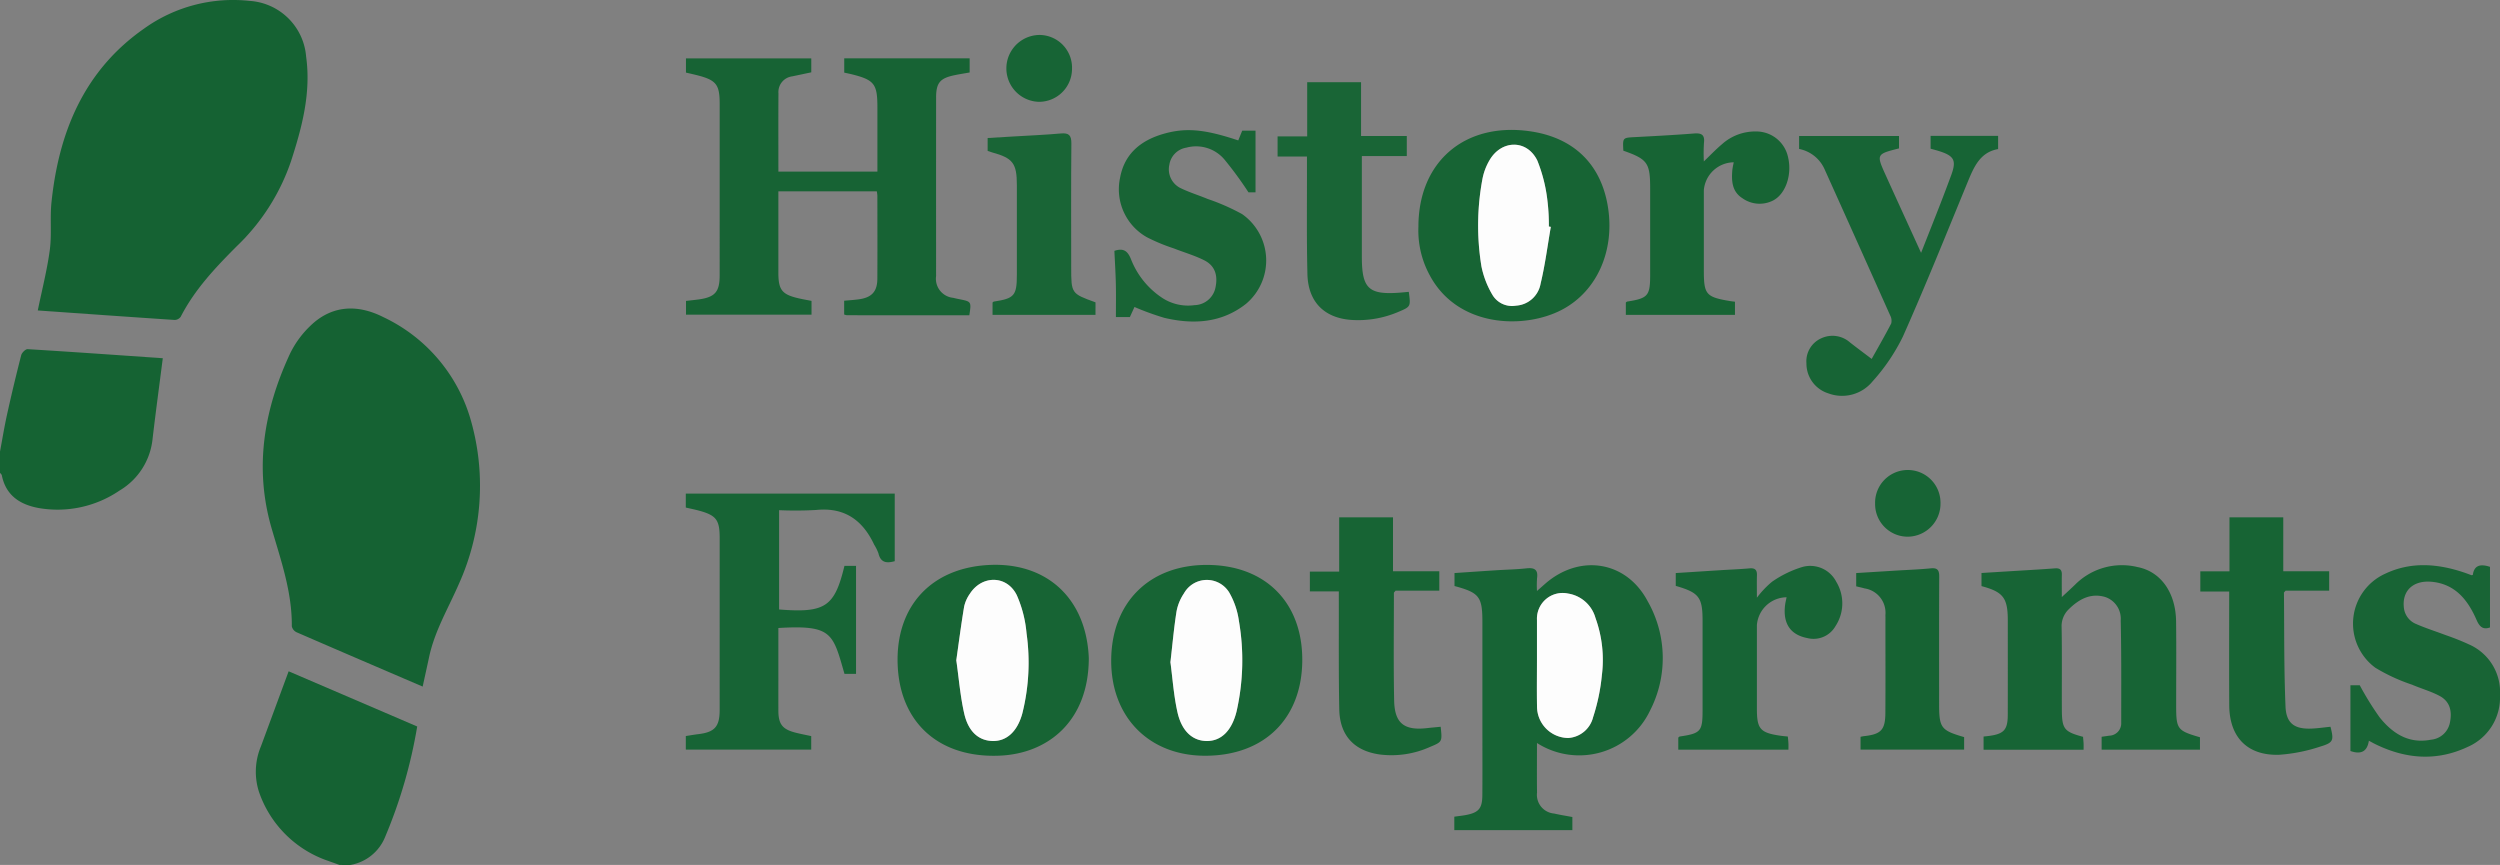 <svg xmlns="http://www.w3.org/2000/svg" viewBox="0 0 338.968 117.278">
  <rect x="0" y="0" width="338.968" height="117.278" fill="#808080" stroke="none"/>
  <defs>
    <style>
      .bac4733f-e2da-4902-ac7e-375e726ec243 {
        fill: #156333;
      }

      .ee1dab8a-1368-4722-8089-90ce0d7db091 {
        fill: #156233;
      }

      .b044c92f-fb35-4293-8e87-9afd4c9fc46a {
        fill: #176334;
      }

      .a91874d3-a582-4880-ad61-7807eb18bdae {
        fill: #176435;
      }

      .a38af001-ccfd-4627-8d3b-2c4f554c42da {
        fill: #176434;
      }

      .aa6bf3bf-17c7-4f7e-b842-95a0c6de91f0 {
        fill: #186435;
      }

      .a948a2cb-7187-4577-924b-c4366bba19a2 {
        fill: #196536;
      }

      .b763bd84-f773-40af-b4f4-e3bc637deca1 {
        fill: #166333;
      }

      .bf7d824e-2249-4bf4-b130-bb8aacb40dba {
        fill: #fdfdfd;
      }
    </style>
  </defs>
  <g id="fc3ce261-d343-4068-a9a4-f1eff9cca45d" data-name="Layer 2">
    <g id="e0d66031-b233-4cfd-8ecc-335c229816c1" data-name="Layer 1">
      <path class="bac4733f-e2da-4902-ac7e-375e726ec243" d="M0,61.23c.318-1.691.593-3.391.965-5.07q.89-4.016,1.911-8.002c.087-.337.589-.834.872-.816,6.165.376,12.327.815,18.325,1.231-.472,3.697-.961,7.317-1.388,10.945a9.222,9.222,0,0,1-4.475,6.993A14.922,14.922,0,0,1,5.261,68.885C2.729,68.426.801,67.19.247,64.449.222,64.322.085,64.219,0,64.105Z"/>
      <path class="ee1dab8a-1368-4722-8089-90ce0d7db091" d="M46.051,117.278c-.501-.179-1.004-.353-1.504-.537a15.019,15.019,0,0,1-9.424-9.348,8.907,8.907,0,0,1,.26-6.206c1.237-3.353,2.475-6.705,3.753-10.168l17.431,7.484a66.677,66.677,0,0,1-4.334,14.938,6.216,6.216,0,0,1-4.743,3.838Z"/>
      <path class="ee1dab8a-1368-4722-8089-90ce0d7db091" d="M57.308,93.091c-5.759-2.473-11.432-4.902-17.092-7.364a1.18,1.18,0,0,1-.651-.81c.048-4.63-1.473-8.929-2.738-13.283C34.437,63.406,35.795,55.549,39.319,47.96a13.175,13.175,0,0,1,2.719-3.74c2.74-2.687,6.18-3.124,9.943-1.22a22.143,22.143,0,0,1,11.927,14.23A32.325,32.325,0,0,1,62.259,79.082c-1.433,3.316-3.319,6.432-4.081,10.019C57.905,90.383,57.62,91.662,57.308,93.091Z"/>
      <path class="ee1dab8a-1368-4722-8089-90ce0d7db091" d="M5.123,42.093c.58-2.842,1.272-5.508,1.631-8.219.281-2.121.005-4.312.227-6.447.99-9.539,4.435-17.885,12.567-23.558A20.7,20.7,0,0,1,33.831.12,8.224,8.224,0,0,1,41.507,7.681c.681,4.927-.557,9.569-2.049,14.177A28.72,28.72,0,0,1,32.144,33.343c-2.912,2.913-5.735,5.89-7.642,9.604a1.034,1.034,0,0,1-.813.434C17.483,42.971,11.279,42.527,5.123,42.093Z"/>
      <path class="b044c92f-fb35-4293-8e87-9afd4c9fc46a" d="M131.428,42.745c-5.568,0-11.081.001-16.594-.004a1.704,1.704,0,0,1-.376-.098V40.775c.673-.063,1.344-.101,2.007-.194,1.733-.244,2.483-1.053,2.493-2.775.021-3.751.007-7.502.003-11.254a4.98,4.98,0,0,0-.076-.606h-13.349l0,4.769q0,3.113 0,6.225c.001,2.391.48,2.994,2.817,3.525.539.123,1.085.216,1.679.332v1.87H93.014V40.801c.564-.066,1.148-.123,1.728-.203,2.192-.304,2.829-1.02,2.834-3.215.007-3.033.002-6.066.002-9.099q0-7.123-0-14.247c-0-2.563-.474-3.17-2.992-3.82-.5-.129-1.005-.239-1.578-.374V7.921h16.991V9.806c-.84.178-1.725.371-2.612.552a2.139,2.139,0,0,0-1.838,2.305c-.026,3.508-.009,7.016-.009,10.603h13.425l0-7.149V14.561c0-3.197-.413-3.725-3.526-4.5-.304-.076-.613-.135-.971-.213V7.912H131.472V9.827c-.687.123-1.385.228-2.075.374-1.958.414-2.471,1.04-2.473,3.03q-.007,11.254-.002,22.507c0,.559-.005,1.117.001,1.676a2.6,2.6,0,0,0,2.324,2.968c.27.069.543.129.817.183C131.713,40.891,131.714,40.89,131.428,42.745Z"/>
      <path class="a91874d3-a582-4880-ad61-7807eb18bdae" d="M208.395,100.743c0,2.327-.023,4.52.007,6.712a2.548,2.548,0,0,0,2.325,2.851c.81.187,1.634.315,2.467.472v1.776H197.186v-1.821c.541-.077,1.053-.129,1.558-.224,1.74-.33,2.227-.881,2.243-2.669.025-2.794.007-5.589.007-8.383q0-7.545,0-15.09c0-3.466-.402-3.993-3.781-4.91V77.698c1.891-.127,3.786-.258,5.682-.379,1.355-.087,2.716-.109,4.063-.257,1.069-.117,1.613.146,1.447,1.329a14.134,14.134,0,0,0-.011,1.739c.482-.425.767-.674,1.05-.925,4.68-4.149,11.064-3.194,13.968,2.33a15.558,15.558,0,0,1,.307,14.824A10.629,10.629,0,0,1,208.395,100.743Zm-.002-11.31c0,2.113-.03,4.227.008,6.34a4.276,4.276,0,0,0,4.234,4.289,3.723,3.723,0,0,0,3.371-2.821,26.515,26.515,0,0,0,1.187-5.685,16.701,16.701,0,0,0-.866-7.77,4.604,4.604,0,0,0-3.728-3.311,3.486,3.486,0,0,0-4.205,3.575Q208.393,86.741,208.393,89.433Z"/>
      <path class="a91874d3-a582-4880-ad61-7807eb18bdae" d="M121.315,66.929V76.091c-1.04.282-1.898.264-2.211-1.072a6.511,6.511,0,0,0-.58-1.176c-1.57-3.337-4.035-5.094-7.883-4.696a49.705,49.705,0,0,1-5.006.028V82.636c6.265.501,7.521-.362,8.862-5.909h1.571V91.365h-1.568c-1.576-5.5-1.665-6.655-8.963-6.216v6.667c0,1.517-.005,3.034.001,4.55.008,1.814.544,2.512,2.3,2.965.693.179,1.398.31,2.154.476v1.83H92.988V99.796c.54-.082,1.109-.185,1.682-.253,2.231-.266,2.906-1.013,2.907-3.271q.005-11.676.001-23.351c-0-2.441-.469-3.056-2.839-3.693-.571-.154-1.153-.27-1.755-.409v-1.89Z"/>
      <path class="a91874d3-a582-4880-ad61-7807eb18bdae" d="M298.287,99.964V101.645H284.954V99.897c.347-.05.688-.093,1.028-.149a1.667,1.667,0,0,0,1.629-1.735c-.002-4.627.034-9.254-.069-13.879a3.103,3.103,0,0,0-2.106-3.189c-1.987-.584-3.581.316-4.951,1.673a3.175,3.175,0,0,0-.955,2.462c.065,3.711.011,7.424.031,11.136.014,2.632.311,2.995,2.873,3.688.023.277.057.583.072.889.013.268.003.536.003.86h-13.562V99.865c.287-.032.557-.056.824-.094,1.943-.275,2.452-.843,2.457-2.832.011-4.271.003-8.542.003-12.813,0-3.058-.607-3.863-3.566-4.658V77.69c1.433-.088,2.887-.177,4.34-.267,1.872-.116,3.746-.215,5.616-.362.686-.054.954.199.939.867-.02.9-.005,1.8-.005,3.029.776-.725,1.322-1.216,1.846-1.729a8.952,8.952,0,0,1,8.406-2.345c3.174.607,5.193,3.477,5.242,7.357.047,3.791.011,7.584.011,11.376C295.059,98.875,295.197,99.064,298.287,99.964Z"/>
      <path class="a38af001-ccfd-4627-8d3b-2c4f554c42da" d="M192.319,30.744c.001-8.902,6.385-14.244,15.218-12.932,5.765.856,9.427,4.349,10.427,9.945,1.079,6.037-1.336,11.685-6.18,14.236-5.079,2.674-14.116,2.453-17.922-4.657A12.674,12.674,0,0,1,192.319,30.744Zm17.95.019-.264-.051a27.269,27.269,0,0,0-.202-3.57,20.77,20.77,0,0,0-1.362-5.374c-1.407-2.88-4.857-2.831-6.479-.05a7.986,7.986,0,0,0-.939,2.429,34.273,34.273,0,0,0-.155,11.995,12.346,12.346,0,0,0,1.491,3.845,3.084,3.084,0,0,0,3.19,1.455,3.606,3.606,0,0,0,3.333-2.975C209.495,35.935,209.822,33.334,210.27,30.762Z"/>
      <path class="a38af001-ccfd-4627-8d3b-2c4f554c42da" d="M163.398,102.469c-7.606-.004-12.764-5.245-12.733-12.939.031-7.838,5.185-12.959,13.015-12.933,7.861.026,12.901,5.058,12.892,12.871C176.563,97.409,171.432,102.473,163.398,102.469Zm-4.704-12.684c.292,2.164.446,4.516.957,6.787.59,2.626,2.103,3.911,4.027,3.898,1.902-.013,3.323-1.376,3.977-3.978a31.326,31.326,0,0,0,.321-12.331,10.555,10.555,0,0,0-1.175-3.588,3.554,3.554,0,0,0-6.268-.125,6.528,6.528,0,0,0-1,2.399C159.174,85.078,158.978,87.334,158.694,89.785Z"/>
      <path class="a38af001-ccfd-4627-8d3b-2c4f554c42da" d="M147.628,89.231c-.014,8.514-5.497,12.967-12.138,13.228-8.119.319-13.426-4.416-13.773-12.217-.355-7.979,4.525-13.302,12.509-13.645C142.035,76.263,147.312,81.237,147.628,89.231Zm-17.967.294c.35,2.454.54,4.88,1.074,7.228.571,2.508,2.021,3.703,3.91,3.718,1.844.015,3.283-1.273,3.957-3.699a28.367,28.367,0,0,0,.582-10.904,16.199,16.199,0,0,0-1.309-5.141c-1.325-2.75-4.727-2.786-6.375-.222a4.861,4.861,0,0,0-.775,1.728C130.321,84.655,130.008,87.093,129.661,89.524Z"/>
      <path class="a91874d3-a582-4880-ad61-7807eb18bdae" d="M253.776,48.666c.721-1.29,1.723-3.025,2.647-4.801a1.519,1.519,0,0,0-.143-1.104q-4.407-9.866-8.848-19.718a4.792,4.792,0,0,0-3.497-2.849v-1.757h13.546v1.683c-3.088.784-3.095.787-1.773,3.703,1.539,3.396,3.092,6.786,4.766,10.459.939-2.383,1.782-4.505,2.61-6.632q.757-1.946,1.477-3.907c.728-1.981.413-2.603-1.626-3.249-.374-.119-.756-.216-1.171-.333V18.425H270.919v1.79c-2.391.402-3.257,2.351-4.095,4.388-2.893,7.028-5.725,14.084-8.814,21.026a26.154,26.154,0,0,1-4.124,6.092,5.331,5.331,0,0,1-5.998,1.61,4.226,4.226,0,0,1-2.958-4.066,3.41,3.41,0,0,1,1.998-3.391,3.589,3.589,0,0,1,3.918.565C251.758,47.154,252.69,47.842,253.776,48.666Z"/>
      <path class="aa6bf3bf-17c7-4f7e-b842-95a0c6de91f0" d="M167.892,19.039l.538-1.326h1.803v8.369h-.953a49.433,49.433,0,0,0-3.307-4.509,5.032,5.032,0,0,0-5.127-1.551A2.773,2.773,0,0,0,158.552,22.321a2.838,2.838,0,0,0,1.444,3.148c1.206.599,2.513.993,3.761,1.513a28.648,28.648,0,0,1,4.675,2.059,7.686,7.686,0,0,1,.499,12.165c-3.302,2.594-7.116,2.817-11.039,1.895a35.639,35.639,0,0,1-4.072-1.479l-.621,1.364h-1.896c0-1.499.027-2.997-.008-4.494-.035-1.505-.13-3.009-.198-4.481,1.207-.388,1.773-.027,2.233,1.089a11.103,11.103,0,0,0,4.094,5.182,6.385,6.385,0,0,0,4.536,1.092,2.967,2.967,0,0,0,2.83-2.326c.382-1.719-.06-3.033-1.53-3.767-1.31-.654-2.741-1.065-4.111-1.603a25.021,25.021,0,0,1-3.632-1.506,7.453,7.453,0,0,1-3.648-8.072c.599-3.279,2.836-5.069,5.876-5.948C160.815,17.265,163.387,17.538,167.892,19.039Z"/>
      <path class="aa6bf3bf-17c7-4f7e-b842-95a0c6de91f0" d="M318.689,101.826V92.914h1.265a40.069,40.069,0,0,0,2.696,4.353c1.746,2.176,3.936,3.617,6.955,3.028a2.874,2.874,0,0,0,2.571-2.314c.339-1.644-.049-2.9-1.395-3.62-1.183-.634-2.509-.996-3.75-1.53a24.611,24.611,0,0,1-4.952-2.285,7.427,7.427,0,0,1,1.285-12.739c3.509-1.681,7.128-1.394,10.725-.185.339.114.671.244,1.009.363.031.011.072-.009.183-.026.172-1.258.949-1.559,2.33-1.101V85.074c-.82.293-1.353.059-1.807-.988-1.153-2.655-2.833-4.859-6.009-5.195-2.554-.27-4.1,1.164-3.867,3.439a2.689,2.689,0,0,0,1.697,2.288c1.31.572,2.682,1.003,4.022,1.511A32.912,32.912,0,0,1,334.743,87.365a7.037,7.037,0,0,1,4.223,6.903,7.285,7.285,0,0,1-4.348,6.989c-4.269,2.015-8.509,1.656-12.669-.417-.212-.106-.418-.223-.76-.407C320.973,101.836,320.194,102.356,318.689,101.826Z"/>
      <path class="a948a2cb-7187-4577-924b-c4366bba19a2" d="M191.013,39.569c.278,2.042.265,2.011-1.498,2.755a13.828,13.828,0,0,1-5.837,1.075c-3.938-.109-6.312-2.306-6.408-6.236-.118-4.827-.05-9.659-.062-14.488-.001-.434-0-.867-0-1.448h-3.983V18.497H177.239V11.146h7.302v7.291h6.203v2.726H184.649V34.647c0,.08-0.0.16 0.0.24.01,4.262.939,5.118,5.204,4.789C190.242,39.645,190.629,39.604,191.013,39.569Z"/>
      <path class="a91874d3-a582-4880-ad61-7807eb18bdae" d="M227.211,79.44V77.699c2.036-.13,4.051-.261,6.066-.388,1.313-.082,2.63-.132,3.94-.248.741-.066,1.026.212,1.003.937-.028.872-.007,1.745-.007,3.043a12.633,12.633,0,0,1,2.048-2.162,14.635,14.635,0,0,1,4.114-2.005,3.961,3.961,0,0,1,4.601,2.012,5.626,5.626,0,0,1-.114,6.016,3.418,3.418,0,0,1-3.813,1.609c-2.298-.443-3.329-1.972-3.013-4.487.044-.349.133-.692.202-1.044a4.089,4.089,0,0,0-4.025,3.77q-0,5.686-0,11.372c0,2.713.445,3.225,3.158,3.627.315.047.634.07,1.036.114.027.297.064.601.08.907.014.272.003.546.003.878h-14.937v-1.643c.078-.059.133-.137.199-.146,2.859-.421,3.094-.692,3.094-3.581q0-6.045 0-12.09C230.848,80.978,230.381,80.354,227.211,79.44Z"/>
      <path class="a38af001-ccfd-4627-8d3b-2c4f554c42da" d="M309.581,77.453h6.225V80.086h-5.908c-.133.166-.224.227-.223.287.05,5.143-.002,10.291.212,15.428.097,2.328,1.27,3.095,3.599,2.984.836-.04,1.668-.162,2.499-.247.469,1.845.419,2.149-1.373,2.684a22.545,22.545,0,0,1-5.574,1.114c-4.309.147-6.757-2.374-6.781-6.711-.029-5.106-.007-10.212-.007-15.421h-3.915V77.462h3.953v-7.319h7.293Z"/>
      <path class="a38af001-ccfd-4627-8d3b-2c4f554c42da" d="M195.337,98.539c.223,2.067.211,2.039-1.472,2.747a12.713,12.713,0,0,1-6.778,1.013c-3.487-.485-5.429-2.583-5.499-6.116-.096-4.863-.048-9.729-.061-14.594-.001-.431-0-.862-0-1.403h-3.925V77.5h3.974V70.144h7.297v7.308h6.278v2.637h-5.933c-.137.18-.222.24-.222.3-.001,4.865-.064,9.731.033,14.593.062,3.098,1.369,4.096,4.461,3.741C194.081,98.655,194.676,98.605,195.337,98.539Z"/>
      <path class="a38af001-ccfd-4627-8d3b-2c4f554c42da" d="M220.105,20.432c-.096-1.775-.095-1.753,1.564-1.841,2.669-.141,5.339-.282,8.003-.49,1.013-.079,1.496.151,1.364,1.271a22.836,22.836,0,0,0-.017,2.513c.894-.854,1.621-1.624,2.427-2.301a6.746,6.746,0,0,1,4.701-1.758,4.399,4.399,0,0,1,4.29,3.487c.573,2.375-.327,5.038-2.084,5.9a4.023,4.023,0,0,1-4.104-.336c-1.421-.904-1.491-2.347-1.367-3.826a10.163,10.163,0,0,1,.195-1.045,4.12,4.12,0,0,0-4.058,3.784q-.001,5.445-0,10.89c0,3.231.296,3.585,3.456,4.126.234.04.472.064.764.104V42.694h-14.796V41.014c.064-.045.12-.115.186-.125,2.822-.445,3.111-.779,3.112-3.614q.001-5.864 0-11.728C223.74,22.084,223.388,21.583,220.105,20.432Z"/>
      <path class="a948a2cb-7187-4577-924b-c4366bba19a2" d="M133.912,20.467v-1.754c1.171-.07,2.313-.137,3.455-.206,2.15-.13,4.303-.217,6.447-.409,1.095-.098,1.462.217,1.451,1.36-.054,5.584-.024,11.168-.024,16.752,0,3.593,0,3.593,3.295,4.782-.001.547-.001,1.093-.001,1.698H134.577v-1.675c.056-.041.111-.115.176-.125,2.78-.419,3.12-.812,3.12-3.619q0-6.103,0-12.205c0-2.914-.543-3.631-3.323-4.391C134.357,20.622,134.17,20.552,133.912,20.467Z"/>
      <path class="b763bd84-f773-40af-b4f4-e3bc637deca1" d="M251.676,79.499V77.699c1.789-.111,3.56-.22,5.332-.33,1.591-.098,3.186-.152,4.771-.309.928-.092,1.16.248,1.156,1.126-.031,5.74-.016,11.48-.016,17.22,0,3.291.238,3.614,3.392,4.537v1.694H252.267V99.898c.22-.04.373-.077.529-.094,2.25-.254,2.822-.847,2.837-3.138.027-4.026.008-8.052.008-12.078,0-.399.012-.798-.003-1.196a3.338,3.338,0,0,0-2.821-3.611C252.477,79.682,252.129,79.61,251.676,79.499Z"/>
      <path class="a91874d3-a582-4880-ad61-7807eb18bdae" d="M145.351,9.366a4.474,4.474,0,0,1-4.525,4.439,4.534,4.534,0,0,1,.202-9.065A4.44,4.44,0,0,1,145.351,9.366Z"/>
      <path class="a91874d3-a582-4880-ad61-7807eb18bdae" d="M254.241,68.279a4.434,4.434,0,1,1,8.866-.062,4.48,4.48,0,0,1-4.411,4.551A4.421,4.421,0,0,1,254.241,68.279Z"/>
      <path class="bf7d824e-2249-4bf4-b130-bb8aacb40dba" d="M208.393,89.433q-0-2.692-0-5.383a3.486,3.486,0,0,1,4.205-3.575,4.604,4.604,0,0,1,3.728,3.311,16.701,16.701,0,0,1,.866,7.77,26.515,26.515,0,0,1-1.187,5.685,3.723,3.723,0,0,1-3.371,2.821,4.276,4.276,0,0,1-4.234-4.289C208.363,93.66,208.393,91.546,208.393,89.433Z"/>
      <path class="bf7d824e-2249-4bf4-b130-bb8aacb40dba" d="M210.27,30.762c-.448,2.572-.775,5.172-1.387,7.704a3.606,3.606,0,0,1-3.333,2.975A3.084,3.084,0,0,1,202.36,39.987a12.346,12.346,0,0,1-1.491-3.845,34.273,34.273,0,0,1,.155-11.995,7.986,7.986,0,0,1,.939-2.429c1.622-2.781,5.072-2.83,6.479.05a20.77,20.77,0,0,1,1.362,5.374,27.269,27.269,0,0,1,.202,3.57Z"/>
      <path class="bf7d824e-2249-4bf4-b130-bb8aacb40dba" d="M158.694,89.785c.284-2.451.48-4.707.838-6.937a6.528,6.528,0,0,1,1-2.399,3.554,3.554,0,0,1,6.268.125,10.555,10.555,0,0,1,1.175,3.588,31.326,31.326,0,0,1-.321,12.331c-.654,2.602-2.075,3.965-3.977,3.978-1.924.013-3.437-1.272-4.027-3.898C159.14,94.301,158.985,91.95,158.694,89.785Z"/>
      <path class="bf7d824e-2249-4bf4-b130-bb8aacb40dba" d="M129.661,89.524c.347-2.432.66-4.869,1.066-7.291a4.861,4.861,0,0,1,.775-1.728c1.648-2.564,5.049-2.528,6.375.222a16.199,16.199,0,0,1,1.309,5.141,28.367,28.367,0,0,1-.582,10.904c-.674,2.425-2.113,3.713-3.957,3.699-1.889-.015-3.339-1.21-3.91-3.718C130.201,94.405,130.012,91.979,129.661,89.524Z"/>
    </g>
  </g>
</svg>

